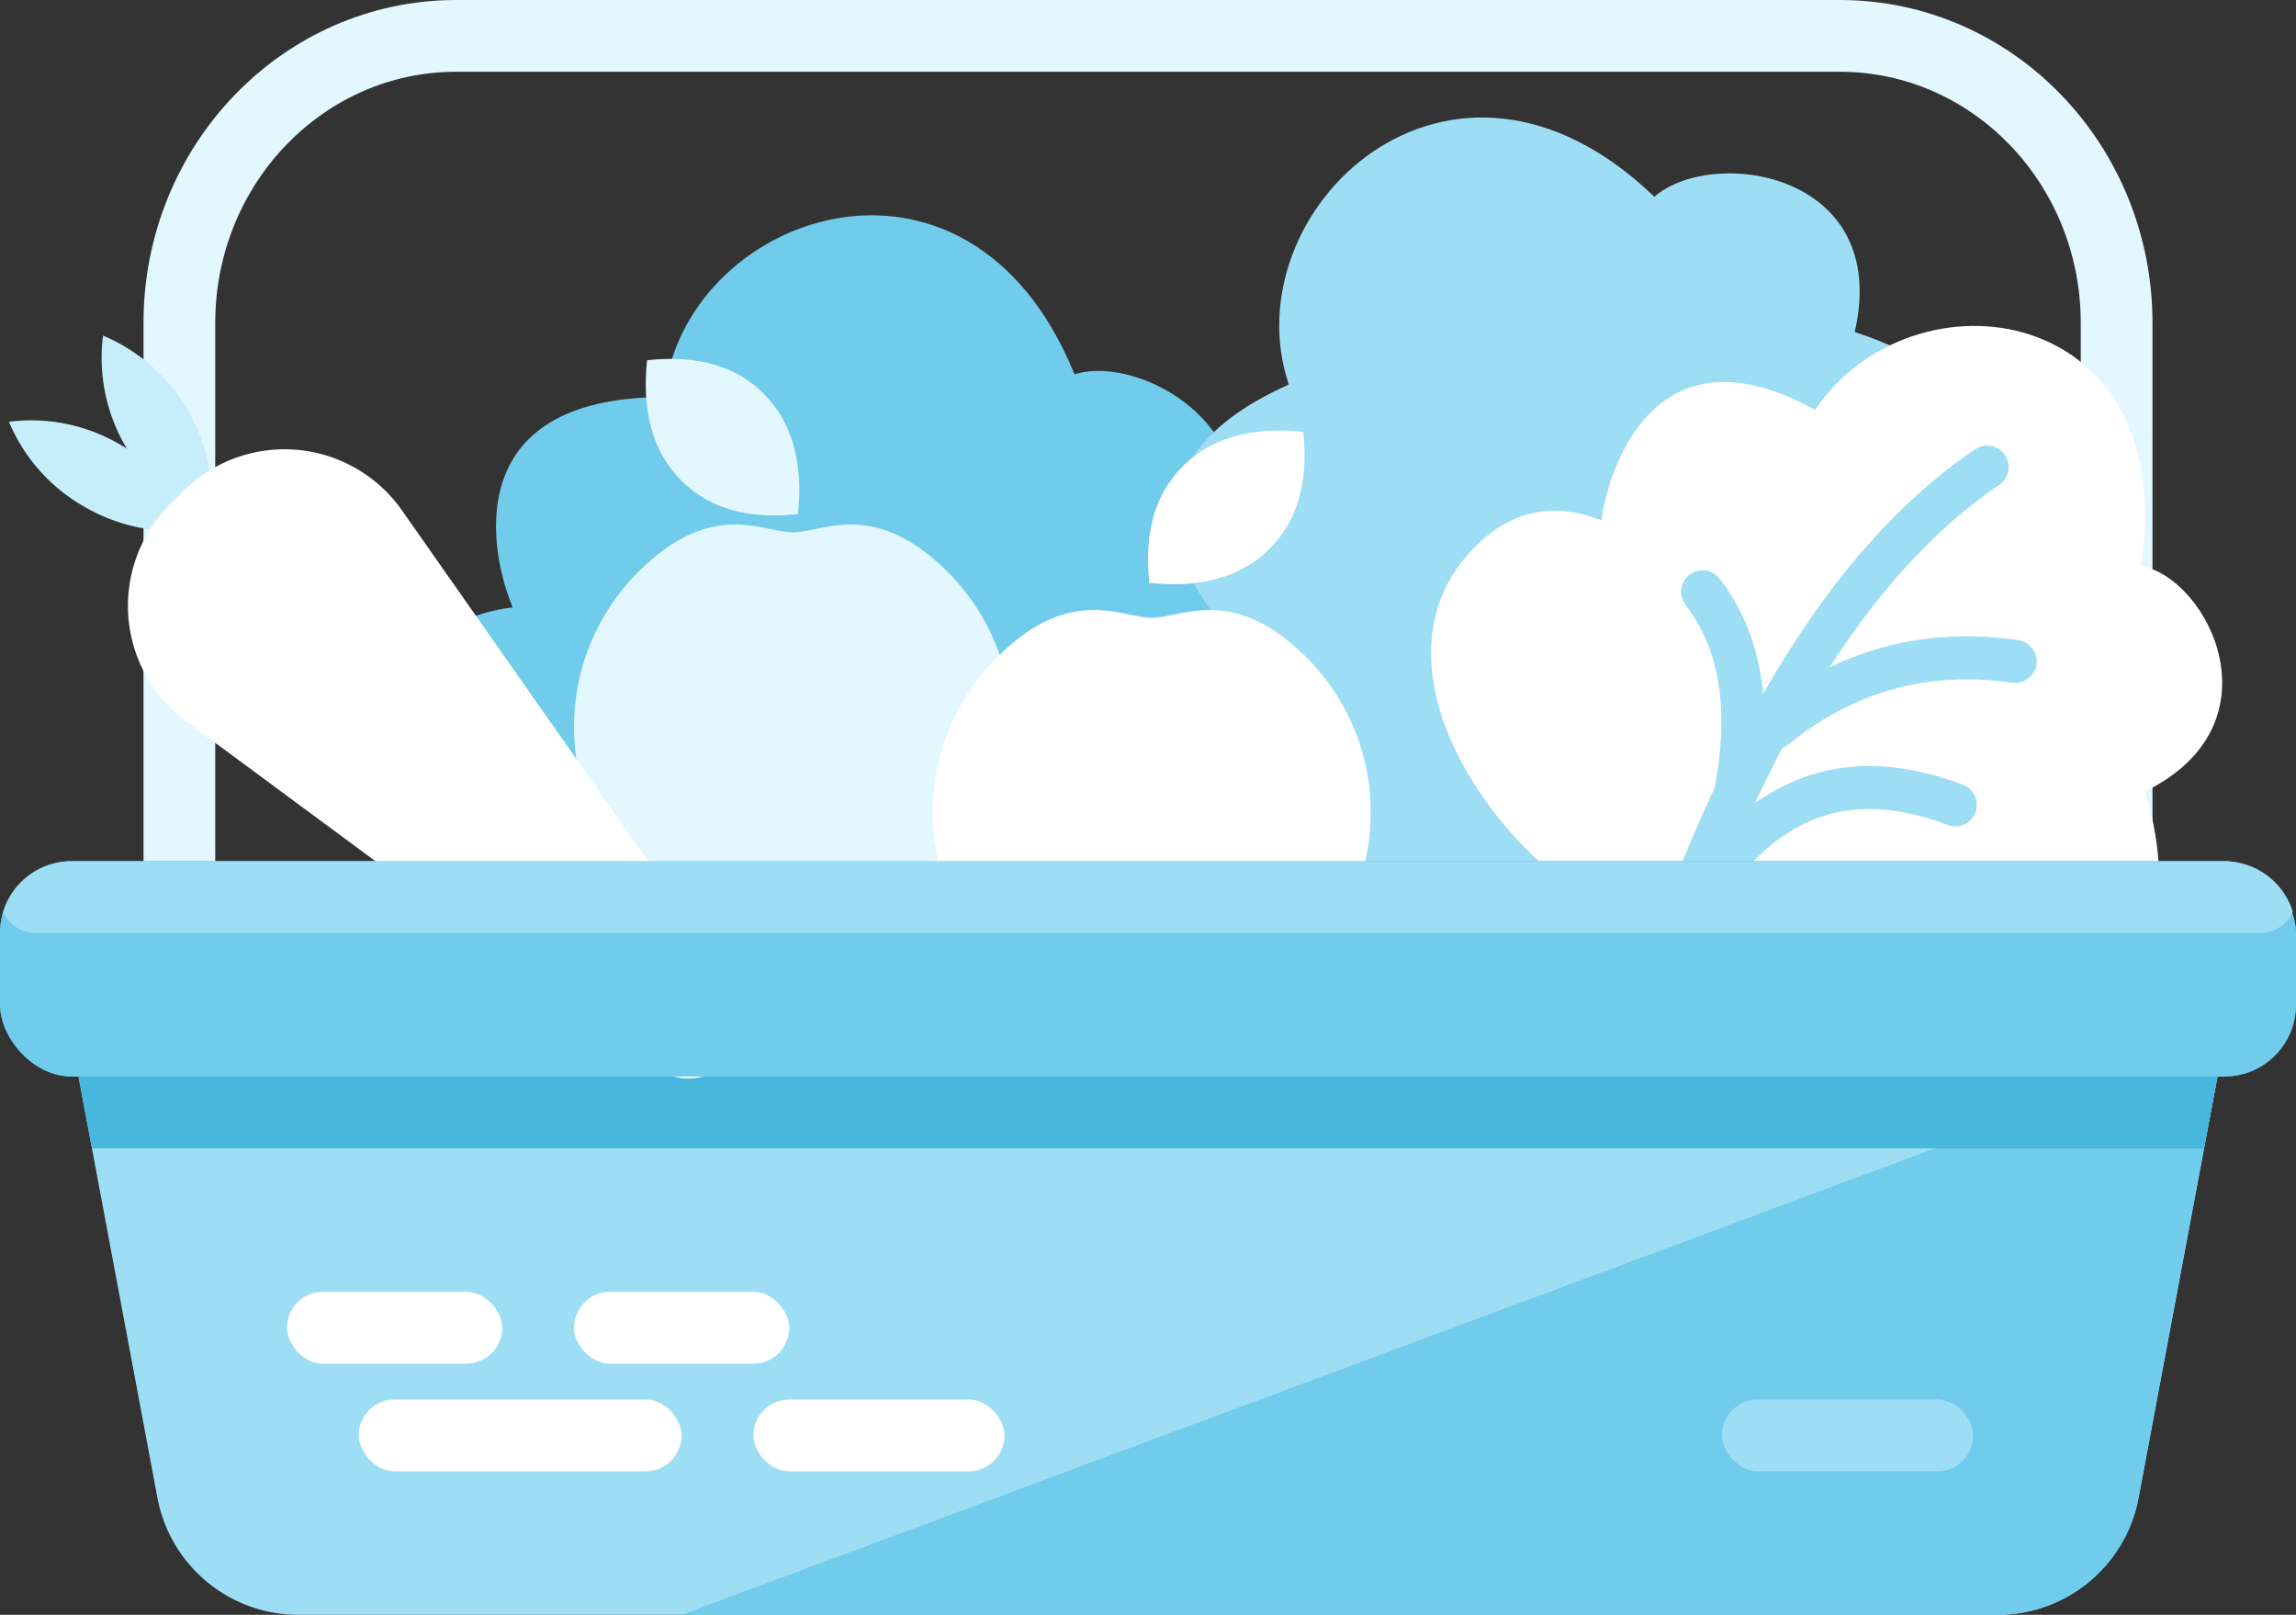 <svg xmlns="http://www.w3.org/2000/svg" width="64" height="45" viewBox="0 0 64 45">
    <rect x="0" y="0" width="64" height="45" fill="#333333" stroke="none"/>
    <g fill="none" fill-rule="evenodd">
        <path fill="#71CCEB" fill-rule="nonzero" d="M22.735 26.67c-4.863 1.124-13.177-2.255-11.52-7.34.458-1.407 1.484-2.209 3.077-2.404-.6-1.41-1.593-5.86 4.223-5.86.478-5.086 8.46-7.969 11.436-.636 2.049-.636 6.32 2.058 3.57 5.713 5.688 5.188 1.06 10.07-10.786 10.528z"/>
        <path stroke="#E2F7FE" stroke-linecap="round" stroke-linejoin="round" stroke-width="2" d="M5 24.125V9c0-4.418 3.454-8 7.714-8h38.572C55.546 1 59 4.582 59 9v15.125"/>
        <path fill="#9EDEF4" fill-rule="nonzero" d="M2 29h60l-2.388 12.737A4 4 0 0 1 55.68 45H8.32a4 4 0 0 1-3.932-3.263L2 29z"/>
        <path fill="#71CCEB" fill-rule="nonzero" d="M62 29l-2.388 12.737A4 4 0 0 1 55.68 45H19l43-16z"/>
        <path fill="#9EDEF4" fill-rule="nonzero" d="M46.128 23.255c-3.985 3.005-12.955 3.3-13.51-2.02-.154-1.472.458-2.621 1.834-3.448-1.123-1.044-3.84-4.705 1.473-7.071-1.63-4.84 4.49-10.72 10.19-5.232 1.613-1.414 6.61-.69 5.585 3.767 7.306 2.426 5.065 8.768-5.572 14.004z"/>
        <path fill="#47B7DD" fill-rule="nonzero" d="M61.438 32H2.562L2 29h60l-.563 3z"/>
        <path fill="#FFF" fill-rule="nonzero" d="M46.639 26.218c-4.261-1.138-9.098-7.498-5.476-11.026 1.002-.976 2.161-1.206 3.477-.69.19-1.43 1.48-5.56 5.955-3.079 2.715-4.03 10.188-3.026 9.093 4.349 1.87.344 3.912 4.408.11 6.28 1.98 6.746-3.833 8.838-13.16 4.166z"/>
        <path stroke="#9EDEF4" stroke-linecap="round" stroke-linejoin="round" stroke-width="1.2" d="M45.75 28.981c2.513-8.002 5.727-13.323 9.641-15.965M49.459 20.289c1.969-1.599 4.206-2.218 6.713-1.858M46.52 26.515c1.882-4.035 4.543-5.397 7.984-4.086M48.398 21.98c.427-2.293.115-4.122-.938-5.487"/>
        <rect width="64" height="6" y="24" fill="#2A9FC7" fill-rule="nonzero" rx="2"/>
        <path fill="#E2F7FE" fill-rule="nonzero" d="M22.104 26.362a6.104 6.104 0 0 0 4.316-10.42c-2.049-2.05-3.488-1.108-4.316-1.108-.827 0-2.267-.942-4.316 1.108a6.104 6.104 0 0 0 4.316 10.42z"/>
        <rect width="6" height="2" x="8" y="36" fill="#FFF" fill-rule="nonzero" rx="1"/>
        <path fill="#FFF" fill-rule="nonzero" d="M32.104 28.744a6.104 6.104 0 0 0 4.316-10.42c-2.049-2.05-3.488-1.108-4.316-1.108-.827 0-2.267-.942-4.316 1.108a6.104 6.104 0 0 0 4.316 10.42z"/>
        <rect width="6" height="2" x="16" y="36" fill="#FFF" fill-rule="nonzero" rx="1"/>
        <g fill-rule="nonzero">
            <path fill="#C6EDFA" d="M5.445 14.753a4.902 4.902 0 0 0-2.098-2.366 4.902 4.902 0 0 0-3.098-.634 4.902 4.902 0 0 0 2.098 2.366c.957.553 1.99.764 3.098.634z"/>
            <path fill="#C6EDFA" d="M5.872 14.548a4.902 4.902 0 0 0-.634-3.098 4.902 4.902 0 0 0-2.366-2.098 4.902 4.902 0 0 0 .634 3.098 4.902 4.902 0 0 0 2.366 2.098z"/>
            <path fill="#FFF" d="M4.738 14.056l.364-.364a4 4 0 0 1 6.103.531l9.301 13.258c.458.652.38 1.54-.183 2.103-.56.56-1.446.627-2.084.156L5.19 20.102a4 4 0 0 1-.452-6.046z"/>
        </g>
        <rect width="9" height="2" x="10" y="39" fill="#FFF" fill-rule="nonzero" rx="1"/>
        <rect width="7" height="2" x="21" y="39" fill="#FFF" fill-rule="nonzero" rx="1"/>
        <rect width="7" height="2" x="48" y="39" fill="#9EDEF4" fill-rule="nonzero" rx="1"/>
        <path fill="#E2F7FE" fill-rule="nonzero" d="M22.243 14.326c-1.407.154-2.497-.164-3.271-.953-.775-.79-1.086-1.901-.935-3.335 1.406-.154 2.497.163 3.271.953.774.79 1.086 1.9.935 3.335z"/>
        <path fill="#FFF" fill-rule="nonzero" d="M32.038 16.243c-.154-1.407.163-2.497.953-3.271.79-.775 1.9-1.086 3.335-.935.154 1.406-.164 2.497-.953 3.271-.79.774-1.901 1.086-3.335.935z"/>
        <g fill="#71CCEB" transform="translate(0 24)">
            <rect width="64" height="6" fill-rule="nonzero" rx="2"/>
        </g>
        <path fill="#9EDEF4" fill-rule="nonzero" d="M2 24h60a2 2 0 0 1 1.912 1.411A1 1 0 0 1 63 26H1a1 1 0 0 1-.912-.589A2 2 0 0 1 2 24z"/>
    </g>
</svg>
